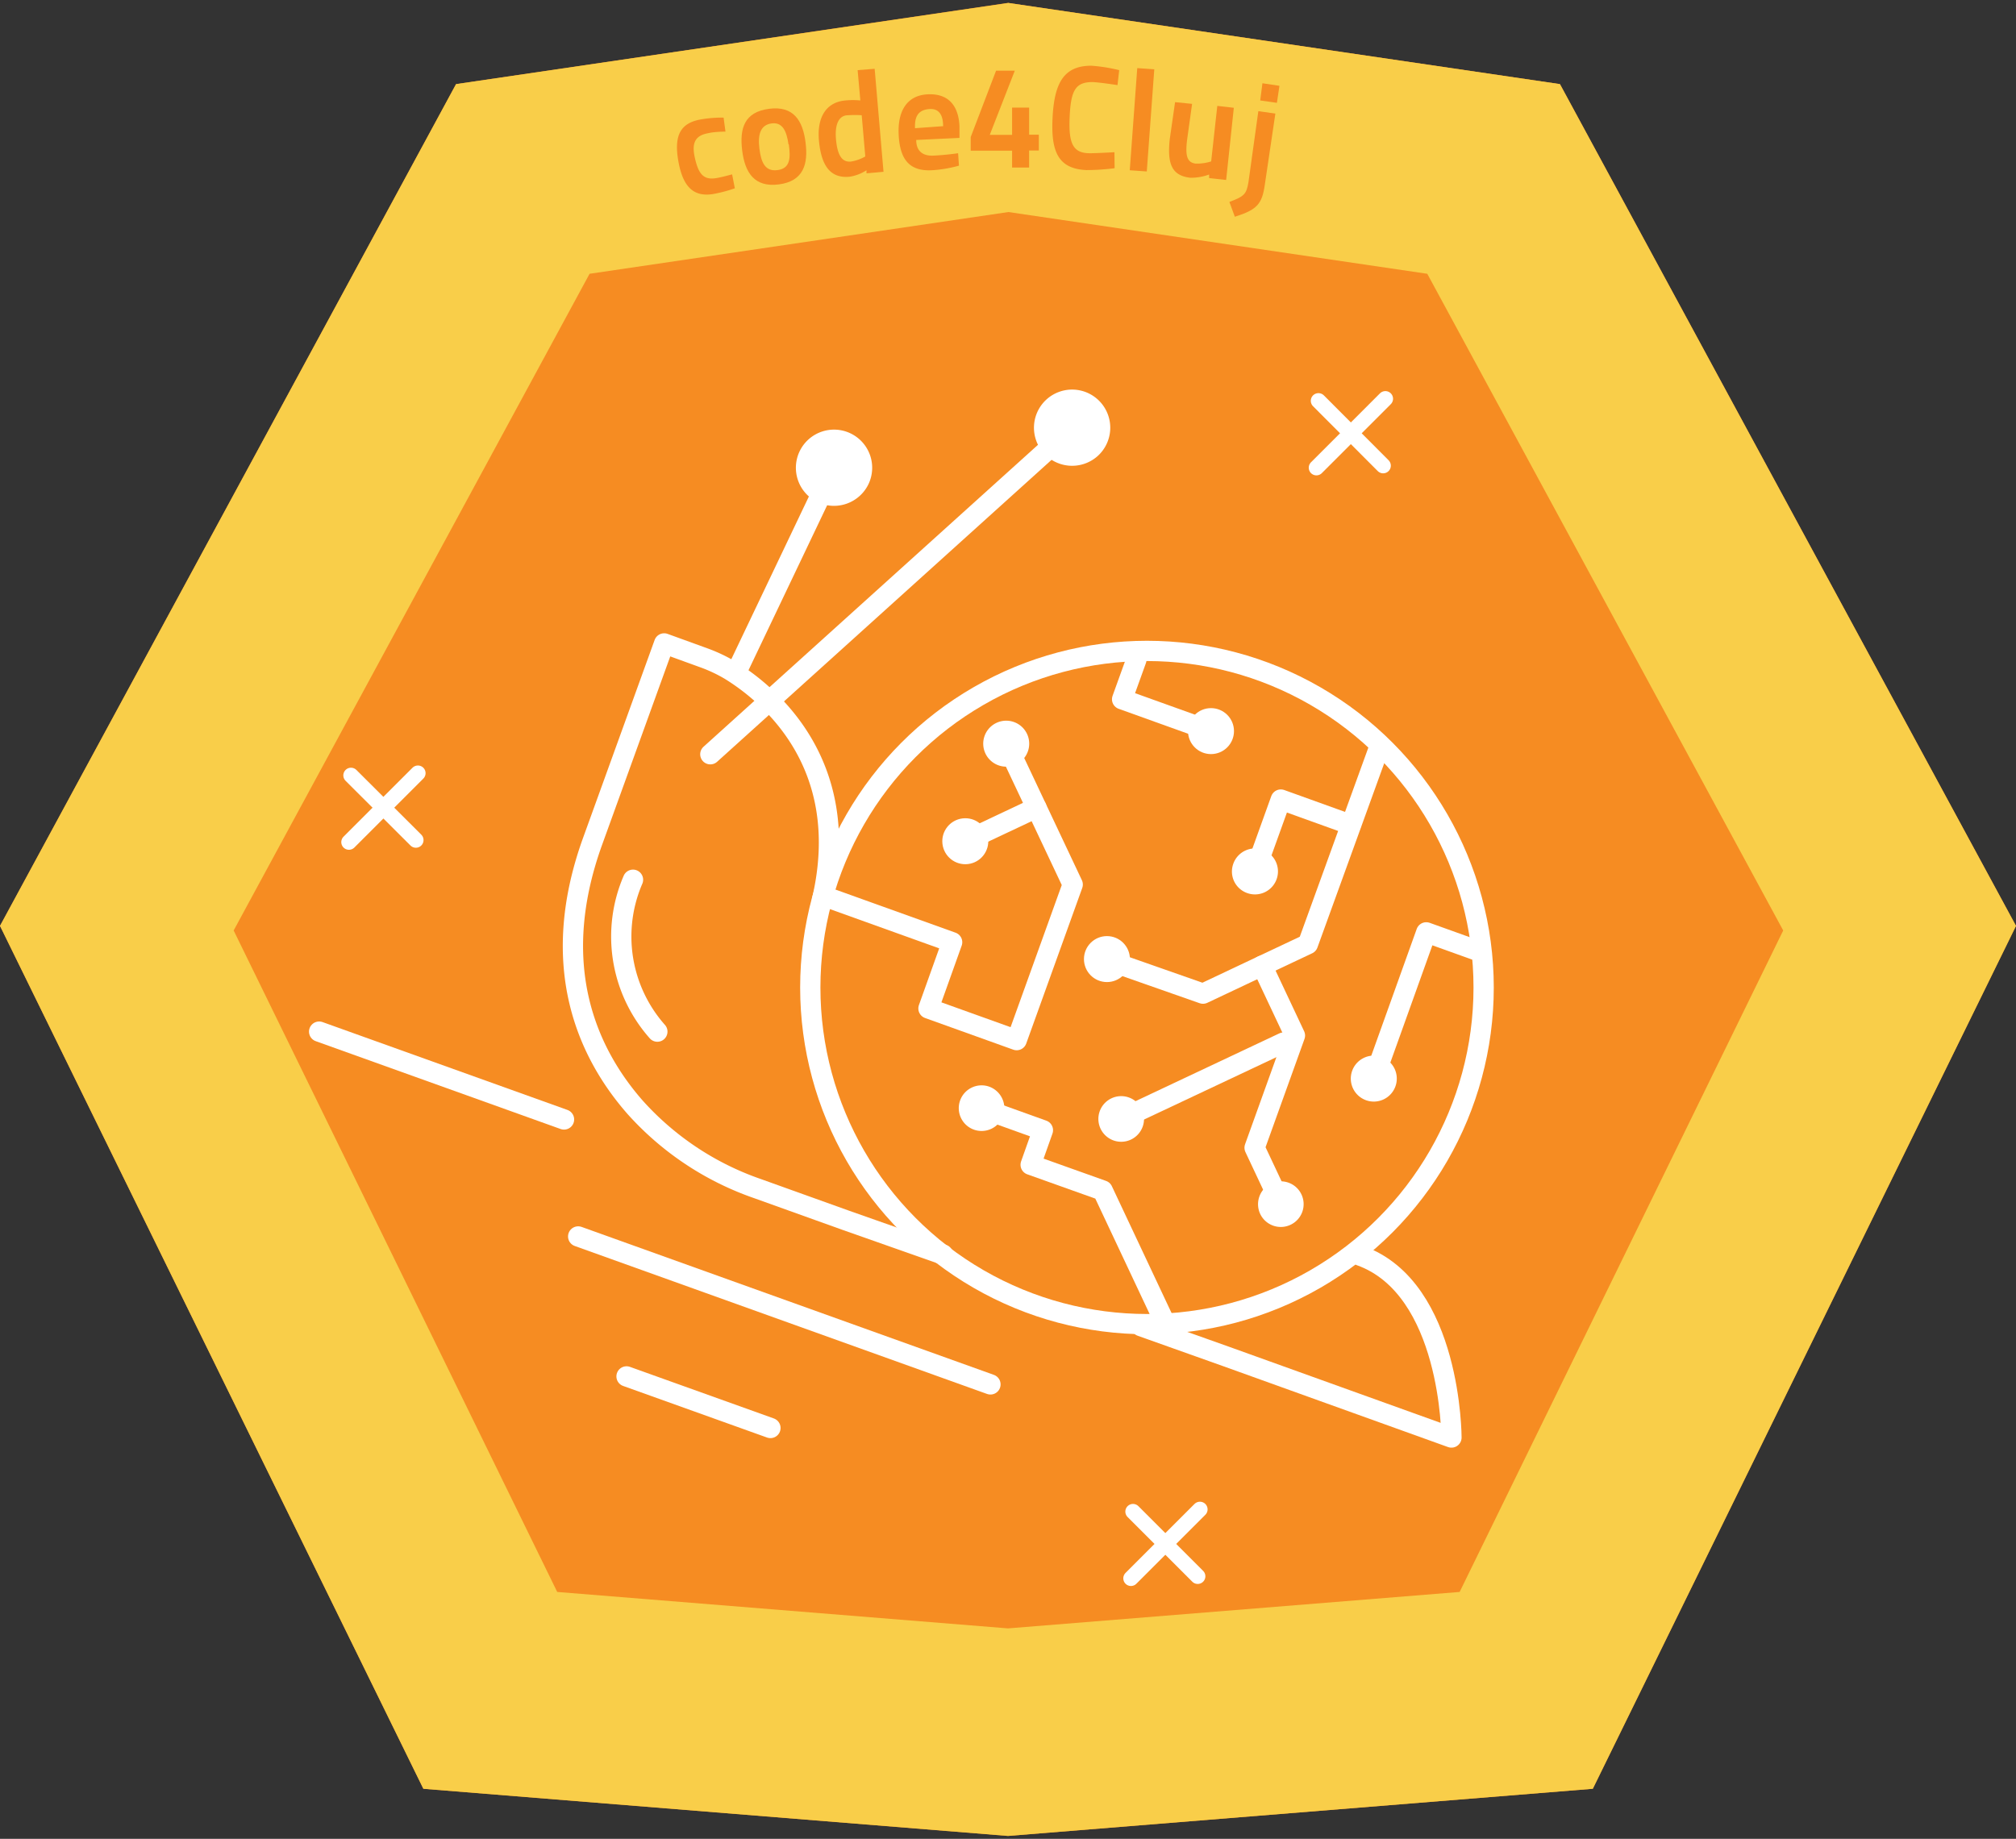 <svg xmlns="http://www.w3.org/2000/svg" width="118.38" height="108" viewBox="0 0 118.38 108"><rect x="0" y="0" width="118.38" height="108" fill="#333333" stroke="none"/><polygon fill="#f68c22" points="91.6 4.94 59.19 .17 26.78 4.94 0 54.38 24.86 105.06 59.19 107.83 93.53 105.06 118.38 54.38 91.6 4.94"/><path fill="#f9ce49" d="M59.19,12.45l24.62,3.63,20.9,38.57-19,38.85L59.19,95.64,32.72,93.5l-19-38.85,20.9-38.57,24.62-3.63m0-12.28L26.78,4.94,0,54.38l24.86,50.68,34.33,2.77,34.34-2.77,24.85-50.68L91.6,4.94,59.19.17Z"/><circle cx="67.35" cy="58" r="19.77" fill="none" stroke="#fff" stroke-linecap="round" stroke-linejoin="round" stroke-width="1.19"/><path fill="none" stroke="#fff" stroke-linecap="round" stroke-linejoin="round" stroke-width="1.19" d="M67,77.89l5,1.78,13.23,4.76s0-8.76-5.35-10.68"/><path fill="none" stroke="#fff" stroke-linecap="round" stroke-linejoin="round" stroke-width="1.19" d="M48.27,52.86c1.88-8.1-3.25-12.18-5.42-13.51a9.09,9.09,0,0,0-1.48-.7L39,37.79,34.78,49.46c-2.62,7.31-.26,12.41,2.51,15.57a17.21,17.21,0,0,0,7.19,4.78l5.21,1.87,5.68,2"/><line x1="41.71" x2="63.04" y1="44.3" y2="25.04" fill="none" stroke="#fff" stroke-linecap="round" stroke-linejoin="round" stroke-width="1.19"/><path fill="#fff" d="M64.46,26.78a2.24,2.24,0,1,0-3.17-.16A2.25,2.25,0,0,0,64.46,26.78Z"/><line x1="43.3" x2="49.01" y1="39.35" y2="27.37" fill="none" stroke="#fff" stroke-linecap="round" stroke-linejoin="round" stroke-width="1.19"/><path fill="#fff" d="M51,28.43a2.24,2.24,0,1,0-3,1.06A2.25,2.25,0,0,0,51,28.43Z"/><path fill="none" stroke="#fff" stroke-linecap="round" stroke-linejoin="round" stroke-width="1.19" d="M37.17,51.67a8.42,8.42,0,0,0,1.43,8.92"/><path fill="none" stroke="#fff" stroke-linecap="round" stroke-linejoin="round" stroke-width="1.19" d="M81,43.86,76.8,55.45l-6.16,2.91-5.7-2"/><circle cx="65" cy="56.33" r="1.35" fill="#fff"/><polyline fill="none" stroke="#fff" stroke-linecap="round" stroke-linejoin="round" stroke-width="1.19" points="86.73 55.83 83.75 54.76 80.65 63.41"/><path fill="#fff" d="M79.4,62.89a1.35,1.35,0,1,0,1.73-.81A1.35,1.35,0,0,0,79.4,62.89Z"/><polyline fill="none" stroke="#fff" stroke-linecap="round" stroke-linejoin="round" stroke-width="1.19" points="66.73 38.74 65.89 41.07 71.18 42.97"/><circle cx="71.11" cy="42.94" r="1.35" fill="#fff"/><polyline fill="none" stroke="#fff" stroke-linecap="round" stroke-linejoin="round" stroke-width="1.19" points="74.11 56.72 76.04 60.82 73.67 67.41 75.26 70.79"/><path fill="#fff" d="M74,71.3a1.34,1.34,0,1,0,.64-1.79A1.35,1.35,0,0,0,74,71.3Z"/><polyline fill="none" stroke="#fff" stroke-linecap="round" stroke-linejoin="round" stroke-width="1.19" points="48.45 52.66 55.91 55.34 54.52 59.23 59.7 61.09 62.99 51.95 59.06 43.62"/><path fill="#fff" d="M60.31,43.11a1.35,1.35,0,1,0-.65,1.79A1.35,1.35,0,0,0,60.31,43.11Z"/><line x1="60.86" x2="56.62" y1="47.44" y2="49.44" fill="none" stroke="#fff" stroke-linecap="round" stroke-linejoin="round" stroke-width="1.19"/><circle cx="56.68" cy="49.41" r="1.35" fill="#fff" transform="translate(-5.39 6.97) rotate(-6.72)"/><line x1="75.38" x2="65.77" y1="61.23" y2="65.76" fill="none" stroke="#fff" stroke-linecap="round" stroke-linejoin="round" stroke-width="1.19"/><path fill="#fff" d="M65.26,64.51a1.34,1.34,0,1,0,1.79.64A1.34,1.34,0,0,0,65.26,64.51Z"/><polyline fill="none" stroke="#fff" stroke-linecap="round" stroke-linejoin="round" stroke-width="1.19" points="79.32 48.44 75.21 46.96 73.67 51.24"/><path fill="#fff" d="M72.42,50.73a1.34,1.34,0,0,0,.81,1.72,1.35,1.35,0,1,0-.81-1.72Z"/><polyline fill="none" stroke="#fff" stroke-linecap="round" stroke-linejoin="round" stroke-width="1.19" points="68.43 77.74 64.75 69.92 60.52 68.41 61.24 66.38 57.57 65.06"/><path fill="#fff" d="M58.08,63.82a1.34,1.34,0,1,0,.82,1.72A1.35,1.35,0,0,0,58.08,63.82Z"/><line x1="33.12" x2="18.74" y1="65.75" y2="60.59" fill="none" stroke="#fff" stroke-linecap="round" stroke-linejoin="round" stroke-width="1.19"/><line x1="45.24" x2="36.79" y1="83.87" y2="80.84" fill="none" stroke="#fff" stroke-linecap="round" stroke-linejoin="round" stroke-width="1.19"/><line x1="58.16" x2="33.95" y1="81.31" y2="72.62" fill="none" stroke="#fff" stroke-linecap="round" stroke-linejoin="round" stroke-width="1.19"/><line x1="81.35" x2="77.3" y1="23.42" y2="27.47" fill="none" stroke="#fff" stroke-linecap="round" stroke-linejoin="round" stroke-width=".9"/><line x1="81.22" x2="77.42" y1="27.35" y2="23.54" fill="none" stroke="#fff" stroke-linecap="round" stroke-linejoin="round" stroke-width=".9"/><line x1="24.54" x2="20.49" y1="45.41" y2="49.46" fill="none" stroke="#fff" stroke-linecap="round" stroke-linejoin="round" stroke-width=".9"/><line x1="24.42" x2="20.61" y1="49.34" y2="45.54" fill="none" stroke="#fff" stroke-linecap="round" stroke-linejoin="round" stroke-width=".9"/><line x1="70.46" x2="66.41" y1="88.65" y2="92.7" fill="none" stroke="#fff" stroke-linecap="round" stroke-linejoin="round" stroke-width=".9"/><line x1="70.33" x2="66.53" y1="92.58" y2="88.78" fill="none" stroke="#fff" stroke-linecap="round" stroke-linejoin="round" stroke-width=".9"/><path fill="#f68c22" d="M42.49,6.91l.11.82s-.63,0-1,.09c-.76.13-1,.55-.8,1.44s.47,1.34,1.26,1.2c.32-.05.93-.22.93-.22l.16.82a8.77,8.77,0,0,1-1.24.33c-1.21.21-1.83-.44-2.09-2S40.05,7.18,41.24,7A6.84,6.84,0,0,1,42.49,6.91Z"/><path fill="#f68c22" d="M47.3,8.35c.17,1.29-.12,2.29-1.56,2.48s-2-.69-2.16-2,.14-2.25,1.58-2.44S47.14,7.09,47.3,8.35Zm-1,.13c-.11-.8-.36-1.32-1-1.23s-.81.64-.71,1.46.33,1.38,1.07,1.28S46.43,9.3,46.32,8.48Z"/><path fill="#f68c22" d="M51.88,10.09l-1,.09V10a2.52,2.52,0,0,1-1,.38c-1.17.11-1.66-.72-1.79-2.11S48.52,6,49.64,5.9a4.53,4.53,0,0,1,.88,0l-.16-1.78,1-.08Zm-1.07-.9L50.6,6.77a5.35,5.35,0,0,0-.81,0c-.54,0-.78.55-.7,1.42s.32,1.35.87,1.3A2.49,2.49,0,0,0,50.81,9.19Z"/><path fill="#f68c22" d="M56.26,9l.05.73A7.6,7.6,0,0,1,54.7,10c-1.33.06-1.86-.67-1.93-2.09s.51-2.31,1.7-2.37,1.81.63,1.87,1.86l0,.7-2.54.12c0,.56.29.95,1,.92S56.26,9,56.26,9Zm-.88-1.59c0-.71-.28-1.07-.87-1s-.81.43-.78,1.12Z"/><path fill="#f68c22" d="M59.43,8.85H57v-.8l1.49-3.9h1.1L58.12,7.92h1.31V6.32h1V7.91H61v.93h-.57v1h-1Z"/><path fill="#f68c22" d="M65.45,9.88a13.69,13.69,0,0,1-1.64.11c-1.71-.07-2.11-1.13-2-3.13s.67-3,2.27-3a9.63,9.63,0,0,1,1.64.26L65.62,5s-1-.16-1.47-.18c-1,0-1.27.49-1.34,2.05S63,9,64,9c.4,0,1.44-.06,1.44-.06Z"/><path fill="#f68c22" d="M66.78,4l1,.07-.44,6-1-.07Z"/><path fill="#f68c22" d="M72.45,6.33,72,10.57l-1-.11,0-.21a3.1,3.1,0,0,1-1.1.19c-1.09-.12-1.37-.81-1.21-2.28L69,6l1,.1L69.7,8.26c-.1.89,0,1.29.52,1.35a2.79,2.79,0,0,0,.9-.13l.36-3.26Z"/><path fill="#f68c22" d="M73.89,6.53l1,.14-.62,4.18c-.16,1.14-.46,1.47-1.76,1.88l-.32-.87c.88-.33,1-.46,1.12-1.16Zm.24-1.64,1,.15-.15,1L74,5.9Z"/></svg>